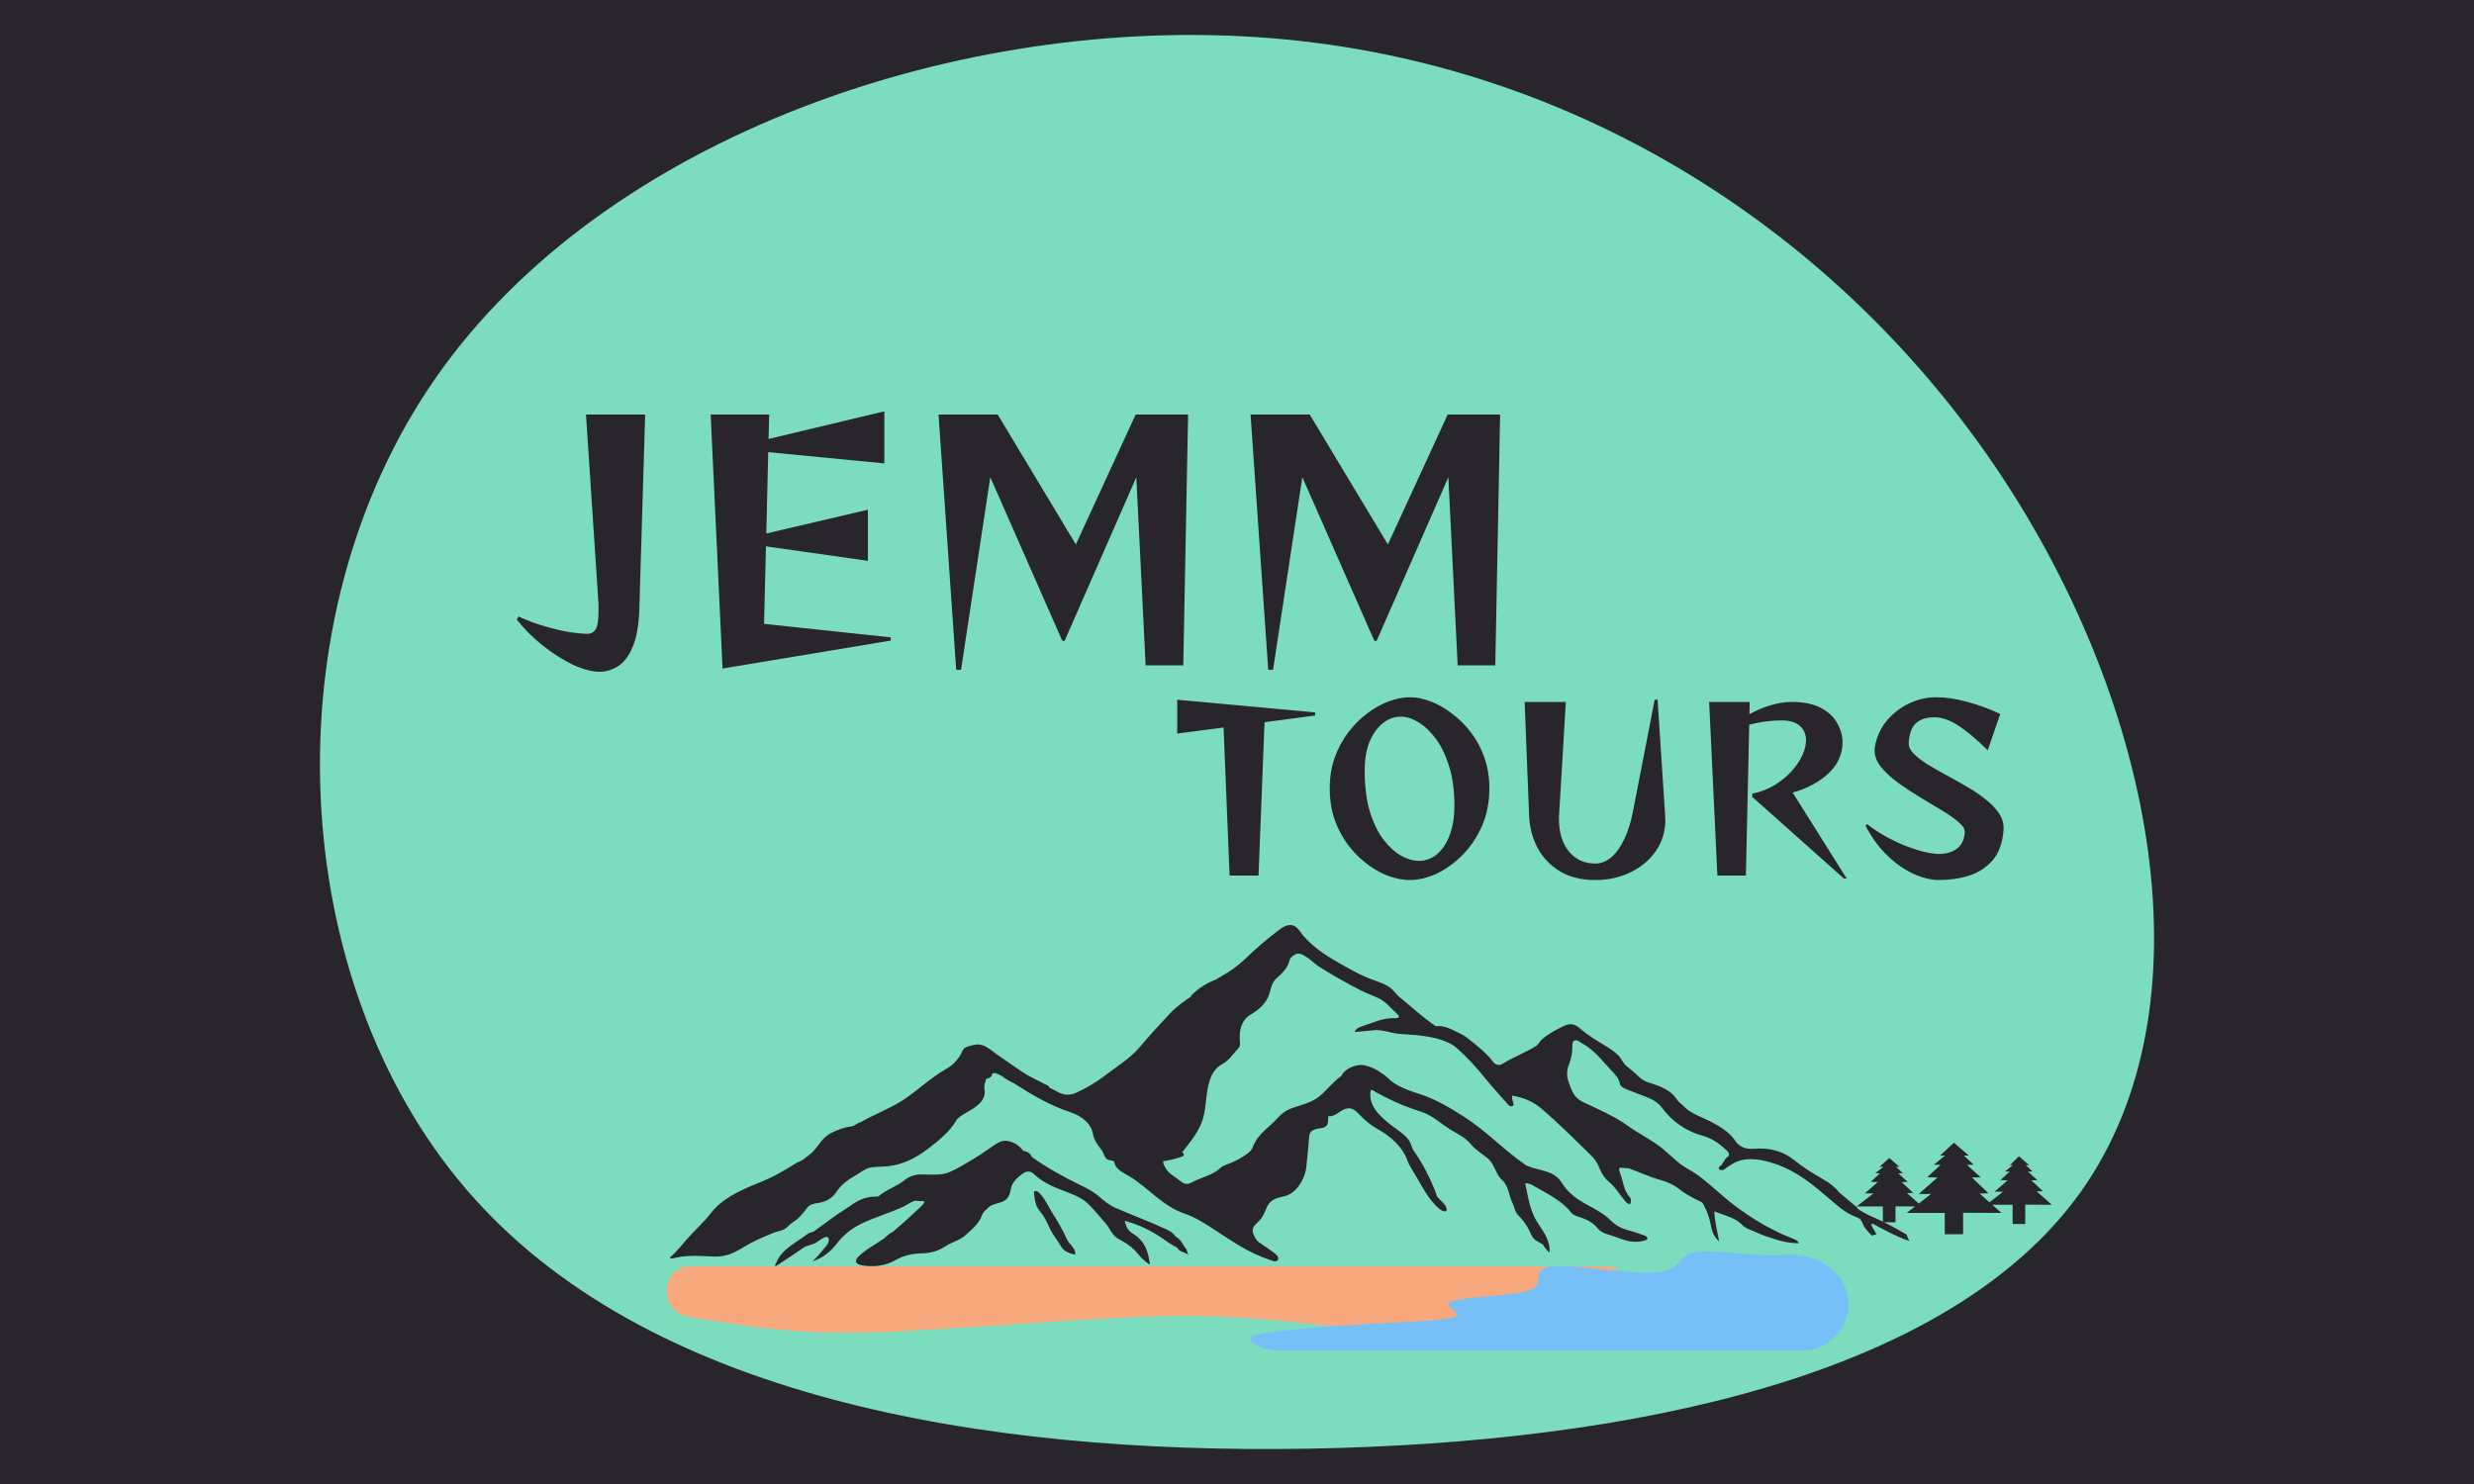 <svg width="500" height="300" viewBox="0 0 500 300" fill="none" xmlns="http://www.w3.org/2000/svg">
<path d="M500 0H0V300H500V0Z" fill="#28262C"/>
<path d="M403.97 95.412C435.858 143.162 446.97 203.712 420.581 240.862C394.192 278.012 330.358 291.712 264.358 292.862C198.358 293.962 130.192 282.512 94.136 240.312C58.025 198.162 54.025 125.212 88.081 76.362C122.192 27.462 194.358 2.662 256.803 7.712C319.303 12.712 372.025 47.662 403.97 95.412Z" fill="#7BDDBD"/>
<path d="M248.499 177L247.284 147.075L237.924 148.29V141.45L265.779 144.015V144.645L255.564 145.995L254.349 177H248.499ZM284.94 177.9C283.23 177.9 281.43 177.48 279.54 176.64C277.68 175.77 275.925 174.525 274.275 172.905C272.625 171.285 271.29 169.335 270.27 167.055C269.25 164.775 268.74 162.21 268.74 159.36C268.74 157.14 269.07 155.085 269.73 153.195C270.42 151.275 271.335 149.565 272.475 148.065C273.615 146.565 274.89 145.29 276.3 144.24C277.71 143.16 279.15 142.35 280.62 141.81C282.12 141.24 283.56 140.955 284.94 140.955C286.29 140.955 287.7 141.24 289.17 141.81C290.67 142.38 292.11 143.205 293.49 144.285C294.9 145.335 296.175 146.61 297.315 148.11C298.455 149.61 299.355 151.305 300.015 153.195C300.675 155.085 301.005 157.14 301.005 159.36C301.005 162.21 300.495 164.775 299.475 167.055C298.455 169.335 297.135 171.285 295.515 172.905C293.895 174.525 292.155 175.77 290.295 176.64C288.435 177.48 286.65 177.9 284.94 177.9ZM286.74 174.03C288.15 174.03 289.395 173.565 290.475 172.635C291.555 171.705 292.395 170.415 292.995 168.765C293.625 167.085 293.94 165.15 293.94 162.96C293.94 159.93 293.595 157.29 292.905 155.04C292.215 152.76 291.315 150.87 290.205 149.37C289.095 147.87 287.91 146.745 286.65 145.995C285.42 145.245 284.25 144.87 283.14 144.87C281.76 144.87 280.515 145.335 279.405 146.265C278.295 147.165 277.41 148.425 276.75 150.045C276.12 151.665 275.805 153.57 275.805 155.76C275.805 158.97 276.15 161.73 276.84 164.04C277.56 166.35 278.475 168.24 279.585 169.71C280.725 171.18 281.925 172.275 283.185 172.995C284.445 173.685 285.63 174.03 286.74 174.03ZM334.415 141.45H335L336.53 164.85C336.53 164.97 336.53 165.105 336.53 165.255C336.56 165.375 336.575 165.51 336.575 165.66C336.575 168.03 335.945 170.145 334.685 172.005C333.425 173.835 331.715 175.275 329.555 176.325C327.425 177.375 325.04 177.9 322.4 177.9C319.58 177.9 317.18 177.3 315.2 176.1C313.25 174.9 311.75 173.31 310.7 171.33C309.68 169.35 309.125 167.19 309.035 164.85L308.135 141.9H316.46L315.11 164.49C315.11 164.67 315.095 164.85 315.065 165.03C315.065 165.18 315.065 165.33 315.065 165.48C315.065 168.27 315.74 170.49 317.09 172.14C318.44 173.76 320.21 174.57 322.4 174.57C323.6 174.57 324.695 174.135 325.685 173.265C326.705 172.365 327.575 171.135 328.295 169.575C329.045 167.985 329.615 166.17 330.005 164.13L334.415 141.45ZM372.647 177.585L354.107 161.07L354.152 160.44C355.922 160.08 357.512 159.45 358.922 158.55C360.362 157.62 361.562 156.57 362.522 155.4C363.512 154.2 364.202 153.015 364.592 151.845C364.862 151.065 364.997 150.33 364.997 149.64C364.997 148.47 364.592 147.51 363.782 146.76C362.972 146.01 361.727 145.635 360.047 145.635C357.977 145.635 355.802 145.92 353.522 146.49L352.847 177H347.087L345.422 141.9H353.612L353.567 144.375C354.977 143.595 356.402 142.995 357.842 142.575C359.312 142.125 360.722 141.9 362.072 141.9C364.592 141.9 366.602 142.32 368.102 143.16C369.602 143.97 370.682 145.005 371.342 146.265C372.032 147.495 372.377 148.77 372.377 150.09C372.377 150.99 372.242 151.83 371.972 152.61C371.552 153.9 370.817 155.07 369.767 156.12C368.747 157.14 367.562 157.995 366.212 158.685C364.892 159.375 363.587 159.885 362.297 160.215L373.232 177.63L372.647 177.585ZM404.924 167.73C404.744 170.31 404.024 172.35 402.764 173.85C401.504 175.32 399.914 176.37 397.994 177C396.104 177.6 394.064 177.9 391.874 177.9C390.314 177.9 388.619 177.495 386.789 176.685C384.989 175.875 383.234 174.66 381.524 173.04C379.814 171.42 378.314 169.38 377.024 166.92L377.339 166.605C378.539 167.535 379.814 168.375 381.164 169.125C382.544 169.875 383.909 170.52 385.259 171.06C386.609 171.57 387.854 171.96 388.994 172.23C390.164 172.5 391.109 172.635 391.829 172.635C393.239 172.635 394.424 172.305 395.384 171.645C396.374 170.985 396.944 169.89 397.094 168.36V168.225C397.094 167.565 396.659 166.875 395.789 166.155C394.919 165.405 393.779 164.61 392.369 163.77C390.989 162.93 389.519 162.045 387.959 161.115C386.429 160.185 384.974 159.225 383.594 158.235C382.214 157.215 381.074 156.165 380.174 155.085C379.304 154.005 378.869 152.88 378.869 151.71C378.869 151.56 378.869 151.44 378.869 151.35C378.869 151.23 378.884 151.11 378.914 150.99C379.274 148.98 380.069 147.225 381.299 145.725C382.559 144.225 384.059 143.055 385.799 142.215C387.569 141.375 389.399 140.955 391.289 140.955C393.209 140.955 395.264 141.255 397.454 141.855C399.674 142.425 401.939 143.25 404.249 144.33L401.729 151.665C399.389 149.385 397.379 147.705 395.699 146.625C394.019 145.545 392.429 145.005 390.929 145.005C389.309 145.005 388.064 145.41 387.194 146.22C386.354 147 385.874 148.32 385.754 150.18V150.315C385.754 151.005 386.099 151.695 386.789 152.385C387.479 153.075 388.394 153.78 389.534 154.5C390.674 155.19 391.919 155.91 393.269 156.66C394.649 157.38 396.014 158.145 397.364 158.955C398.744 159.735 400.004 160.575 401.144 161.475C402.284 162.345 403.199 163.275 403.889 164.265C404.579 165.225 404.924 166.26 404.924 167.37V167.73Z" fill="#28262C"/>
<path d="M118.429 83.8H130.389L129.219 122.865C129.132 126.245 128.677 128.888 127.854 130.795C127.074 132.658 126.077 133.958 124.864 134.695C123.694 135.432 122.459 135.8 121.159 135.8C119.642 135.8 117.844 135.323 115.764 134.37C113.727 133.373 111.691 132.073 109.654 130.47C107.661 128.867 105.927 127.133 104.454 125.27L104.779 124.62C106.556 125.443 108.354 126.115 110.174 126.635C111.994 127.155 113.662 127.545 115.179 127.805C116.739 128.022 117.909 128.13 118.689 128.13C119.426 128.13 119.989 127.827 120.379 127.22C120.769 126.613 120.964 125.378 120.964 123.515C120.964 123.168 120.964 122.8 120.964 122.41C120.964 122.02 120.942 121.608 120.899 121.175L118.429 83.8ZM146.031 135.15L143.626 83.8H155.456L155.326 88.74L178.726 83.15V93.68L155.261 91.405L154.871 107.85L175.411 103.04V113.375L154.806 110.45L154.416 126.115L180.026 128.845V129.495L146.031 135.15ZM231.536 134.5L229.651 96.475L215.156 129.56H214.701L200.141 96.475L194.226 135.41H193.251L189.676 83.8H201.636L217.431 110.06L229.521 83.8H240.116L239.141 134.5H231.536ZM294.598 134.5L292.713 96.475L278.218 129.56H277.763L263.203 96.475L257.288 135.41H256.313L252.738 83.8H264.698L280.493 110.06L292.583 83.8H303.178L302.203 134.5H294.598Z" fill="#28262C"/>
<path d="M215.622 250.525C216.081 251.573 217.46 252.301 217.307 253.641C216.043 253.35 215.009 252.971 214.472 252.01C213.974 251.107 213.285 250.263 212.749 249.389C211.868 247.933 211.408 246.302 210.221 244.934C209.263 243.827 209.148 242.633 208.995 241.381C208.956 241.148 208.88 240.827 209.263 240.769C209.608 240.711 210.029 241.089 210.489 241.643C211.408 242.808 212.366 244.73 212.634 245.137C213.783 246.914 214.817 248.69 215.622 250.525ZM385.889 250.874C385.659 250.467 385.468 250.03 385.353 249.593C383.169 248.341 381.024 247.089 378.611 246.069C377.462 245.574 376.389 244.992 375.393 244.351C375.393 244.235 375.355 244.118 375.202 244.002C374.053 243.011 372.865 242.05 371.716 241.06C370.873 239.983 369.686 239.08 368.383 238.352C366.315 237.187 364.4 235.964 362.676 234.566C360.416 232.731 357.735 231.974 354.479 232.236C352.717 232.382 351.414 231.741 350.686 230.605C349.652 229.004 347.775 227.81 345.898 226.82C344.174 225.917 341.608 225.072 340.421 223.762C339.923 223.237 339.233 222.801 338.85 222.189C337.663 220.383 335.556 219.568 333.219 218.84C332.223 218.549 331.495 217.966 330.883 217.355C330.193 216.685 329.465 216.132 328.699 215.491C327.971 214.909 327.741 214.006 327.052 213.336C326.248 212.55 325.252 211.88 324.217 211.268C322.57 210.278 320.923 209.288 319.544 208.094C318.548 207.22 317.667 206.667 316.212 207.337C315.024 207.89 313.875 208.502 312.841 209.201C312.381 209.521 311.921 209.841 311.538 210.191C311.194 210.511 310.925 211.152 310.504 211.414C308.397 212.753 305.831 213.685 303.724 215.025C303.034 215.462 302.23 215.316 301.77 214.676C300.391 212.812 298.438 211.326 296.523 209.812C296.101 209.463 295.603 209.171 295.105 208.938C293.496 208.24 292.232 207.249 290.164 207.453C290.087 207.395 290.049 207.366 289.972 207.308C287.368 205.531 285.184 203.463 282.809 201.541C282.235 201.075 281.852 200.464 281.315 199.969C280.358 199.066 278.979 198.629 277.638 198.134C275.11 197.26 272.888 195.95 270.666 194.698C267.372 192.863 264.461 190.795 262.507 188C261.588 186.718 260.247 186.689 258.753 187.796C256.149 189.718 253.774 191.815 251.514 193.97C250.173 195.251 248.641 196.358 246.917 197.319C246.534 197.523 246.189 197.756 245.806 197.988C243.814 198.746 242.129 199.823 240.788 201.221C240.712 201.308 240.673 201.396 240.673 201.483C239.026 202.59 237.532 203.696 236.307 205.036C234.315 207.191 232.284 209.346 230.446 211.559C228.492 213.918 225.658 215.637 223.129 217.559C221.444 218.84 219.529 220.005 217.422 220.937C216.158 221.49 214.97 221.403 213.745 220.733C213.208 220.442 212.634 220.121 212.059 219.859C212.059 219.714 211.983 219.568 211.753 219.452C210.067 218.578 208.114 217.704 206.543 216.656C204.896 215.52 203.249 214.384 201.602 213.249C200.491 212.491 199.035 210.977 197.312 211.152C196.622 211.239 195.052 211.589 194.707 212.113C194.4 212.579 194.247 213.074 193.941 213.54C193.251 214.588 192.332 215.491 191.106 216.161C188.233 217.821 185.935 219.976 183.33 221.84C180.496 223.849 177.01 225.101 173.907 226.878C173.218 226.994 172.758 227.635 172.03 227.722C170.574 227.897 169.195 228.421 167.931 229.062C165.825 230.169 165.327 232.149 163.565 233.459C163.067 233.809 162.645 234.217 162.109 234.537C161.688 234.799 161.075 234.974 160.692 235.265C159.811 235.818 158.93 236.342 158.01 236.867C156.287 237.886 154.563 238.643 152.648 239.4C149.085 240.856 145.791 242.487 143.684 245.225C142.343 246.972 140.62 248.516 139.126 250.176C137.9 251.515 136.866 252.971 135.333 254.253C135.64 254.369 135.755 254.457 135.831 254.427C138.628 253.641 141.501 253.903 144.335 254.02C146.825 254.107 148.587 253.175 150.464 252.01C152.111 250.991 154.218 250.088 156.057 249.331C156.785 249.011 157.78 248.865 158.47 248.516C159.121 248.195 159.504 247.555 160.117 247.176C161.458 246.361 162.3 245.283 163.143 244.147C163.526 243.594 164.331 243.332 165.173 243.215C167.089 242.982 168.314 242.109 169.157 240.798C170.115 239.342 171.724 238.265 173.409 237.304C174.099 236.896 174.865 236.284 175.669 236.08C176.818 235.789 178.312 235.906 179.5 235.76C182.564 235.411 185.131 234.042 187.314 232.411C189.651 230.635 191.911 228.858 193.29 226.47C193.558 225.975 194.477 225.393 195.281 224.927C197.388 223.762 199.38 222.48 198.959 220.121C198.844 219.452 199.112 218.782 199.303 218.112C199.878 217.995 200.376 217.733 200.491 217.238C200.491 217.209 200.491 217.18 200.491 217.151C200.912 216.743 201.219 216.889 202.33 217.442C202.368 217.471 202.406 217.471 202.445 217.5C203.211 218.112 204.092 218.607 205.011 219.044C208.497 221.286 212.059 223.412 216.311 224.839C218.801 225.684 220.525 227.14 220.908 229.324C221.099 230.518 221.942 231.566 222.708 232.586C223.129 233.168 223.206 234.391 224.24 234.537C224.508 234.566 224.853 234.595 225.045 234.741C225.198 234.857 225.236 235.032 225.275 235.207C225.619 236.43 226.922 237.012 228.147 237.74C232.055 240.041 234.813 243.769 239.409 245.341C241.708 246.128 243.623 247.409 245.538 248.661C248.871 250.816 252.356 253.292 256.417 254.602C256.991 254.777 257.796 255.272 258.217 254.748C258.6 254.282 258.064 253.699 257.528 253.292C256.608 252.622 255.689 251.952 254.731 251.34C253.889 250.816 253.544 250.117 253.276 249.331C252.969 248.399 253.352 247.846 254.157 247.118C255.153 246.244 255.536 245.225 255.995 244.118C256.264 243.419 256.8 242.808 257.643 242.4C258.562 241.963 259.673 241.934 260.554 241.468C262.699 240.332 263.886 237.624 264.04 235.731C264.193 233.751 264.461 231.77 264.576 229.79C264.614 229.237 264.882 228.654 265.572 228.392C266.031 228.188 266.606 228.13 267.104 228.043C268.904 227.693 268.215 226.412 268.521 225.451C268.368 225.888 269.556 225.509 269.632 225.451C270.552 225.043 271.356 224.111 272.505 224.053C273.578 223.995 274.267 224.839 274.842 225.422C275.838 226.441 276.91 227.402 278.289 228.159C281.239 229.819 283.499 231.916 284.456 234.653C284.648 235.178 285.146 236.08 285.452 236.575C286.678 238.498 287.636 240.507 289.015 242.371C289.206 242.662 290.93 244.817 291.888 244.875C292.194 244.904 292.386 244.846 292.386 244.555C292.309 243.477 291.198 242.837 290.509 241.992C290.355 241.788 290.164 241.002 289.857 240.303C288.785 237.682 287.483 235.148 285.759 232.702C285.299 232.062 285.222 231.188 284.725 230.489C283.843 229.237 282.311 228.363 281.047 227.373C278.557 225.393 276.489 223.354 277.025 220.384C277.523 220.267 277.753 220.616 278.098 220.82C280.434 222.073 282.886 223.267 285.491 224.169C286.716 224.577 287.789 224.868 288.9 225.48C290.509 226.383 291.773 227.548 293.343 228.479C294.799 229.324 296.331 230.11 297.289 231.333C298.131 232.44 299.549 233.226 300.66 234.158C301.656 235.003 302 236.11 302.537 237.129C302.805 237.653 303.111 238.148 303.609 238.585C304.988 239.866 304.873 241.614 305.639 243.099C306.061 243.943 306.137 244.992 306.903 245.749C307.669 246.506 308.321 247.38 308.819 248.253C309.317 249.127 309.508 250.205 310.504 250.816C310.925 251.078 311.385 251.311 311.806 251.573C312.075 252.127 312.573 252.651 313.147 253.204C313.415 251.02 311.998 249.069 310.772 247.205C309.125 244.701 308.857 241.934 308.244 239.196C309.048 239.196 309.585 239.488 310.044 239.779C312.764 241.352 315.714 242.749 317.476 245.079C317.859 245.574 318.548 245.836 319.199 246.04C320.732 246.506 321.957 247.176 322.838 248.253C323.413 248.952 324.141 249.331 325.098 249.593C326.248 249.913 327.32 250.379 328.469 250.729C329.887 251.137 331.304 251.166 332.683 250.671C333.143 250.525 332.989 249.972 332.338 249.768C331.304 249.418 330.308 249.011 329.235 248.749C327.741 248.37 326.516 247.7 325.635 246.826C324.256 245.4 322.417 244.438 320.578 243.448C318.472 242.313 316.71 240.886 315.637 239.109C314.794 237.74 313.492 237.041 311.73 236.605C310.581 236.313 309.393 236.051 308.397 235.556C303.877 232.469 300.391 228.596 295.68 225.626C293.113 223.995 290.394 222.335 287.176 221.257C284.686 220.442 282.158 219.626 280.434 217.879C280.396 217.85 280.358 217.821 280.319 217.792C280.281 217.762 280.281 217.733 280.243 217.704C280.013 217.471 279.745 217.267 279.477 217.122C279.438 217.093 279.438 217.093 279.4 217.064C278.404 216.306 277.217 215.695 275.838 215.374C274.382 214.996 272.16 215.87 271.279 217.122C271.203 217.238 271.203 217.413 271.088 217.5C269.402 218.694 268.292 220.238 266.759 221.548C264.959 223.063 262.776 223.325 260.516 224.257C258.868 224.956 257.949 226.47 256.685 227.518C255.153 228.829 253.774 230.227 253.161 231.945C252.969 232.557 252.395 233.023 251.782 233.43C250.671 234.246 249.407 234.857 248.028 235.381C247.53 235.556 246.994 235.76 246.687 236.08C245.155 237.566 242.742 238.002 240.827 239.051C240.022 239.488 239.371 239.429 238.605 238.789C237.532 237.886 236.115 237.274 235.502 236.022C235.157 235.352 234.966 234.974 235.157 234.741C236.46 234.537 237.685 234.246 238.911 233.809C239.448 233.634 239.294 233.168 238.911 232.964C240.712 230.664 242.474 228.509 243.163 226.004C243.853 223.5 243.661 220.879 244.504 218.374C244.925 217.093 245.538 215.957 247.07 215.083C248.488 214.297 249.254 212.986 250.288 211.909C250.633 211.559 250.633 211.094 250.594 210.628C250.403 208.618 250.671 206.259 252.969 204.978C254.425 204.133 255.574 202.998 256.225 201.687C256.915 200.318 256.723 198.862 258.064 197.697C259.29 196.649 260.286 195.513 260.63 194.115C260.784 193.533 261.358 193.125 261.933 192.863C263.197 192.281 265.534 194.727 266.338 195.251C268.981 196.998 271.892 198.571 274.765 200.085C275.876 200.668 277.14 201.134 278.328 201.658C280.051 202.386 281.086 203.842 282.35 204.949C282.924 205.473 282.886 205.852 281.928 205.822C279.438 205.735 277.446 206.783 275.263 207.482C274.65 207.686 274.037 207.919 273.769 208.618C275.033 208.502 276.182 208.443 277.332 208.298C278.711 208.094 280.013 208.473 281.315 208.764C282.733 209.084 284.15 209.084 285.606 209.201C288.708 209.463 292.271 210.016 294.377 211.851C296.523 213.715 298.361 215.753 300.047 217.85C301.502 219.626 303.073 221.374 304.605 223.092C304.835 223.354 305.18 223.791 305.639 223.616C306.099 223.441 305.831 223.005 305.754 222.684C305.678 222.306 305.524 221.956 305.601 221.49C307.938 221.869 309.891 222.742 311.385 223.995C315.062 227.111 318.357 230.46 321.728 233.751C322.57 234.566 322.953 235.44 323.336 236.342C323.758 237.304 324.294 238.206 325.213 238.963C326.592 240.099 327.32 241.526 328.431 242.779C328.699 243.07 328.852 243.39 329.465 243.39C329.733 242.924 329.657 242.313 329.389 242.021C328.086 240.594 328.086 238.876 327.473 237.304C327.244 236.692 327.167 236.313 327.358 236.051C327.971 236.11 328.584 236.139 329.235 236.197C331.304 236.954 333.257 237.886 335.441 238.498C336.973 238.905 338.314 239.517 339.425 240.42C340.727 241.468 342.259 242.254 343.83 242.982C344.251 243.186 344.366 243.769 344.596 244.176C345.324 245.487 345.592 246.885 345.898 248.283C346.09 249.156 346.396 250.001 347.43 250.962C347.086 248.836 346.511 246.943 346.473 244.875C348.541 245.749 350.725 246.128 352.104 247.642C352.755 248.341 353.981 248.661 354.938 249.127C356.202 249.71 357.543 250.146 358.845 250.554C360.301 251.02 361.833 251.311 363.557 251.34C363.327 250.7 362.599 250.525 362.063 250.292C357.658 248.545 353.866 246.186 350.342 243.536C349.269 242.72 348.273 241.817 347.239 240.944C345.324 239.342 343.562 237.624 341.187 236.342C339.118 235.207 337.701 233.576 335.977 232.178C333.87 230.46 331.227 229.208 329.006 227.606C326.286 225.626 323.03 224.257 319.851 222.742C318.05 221.869 317.591 220.296 317.054 218.84C316.595 217.617 316.595 216.365 317.093 215.171C317.629 213.889 317.782 212.608 317.782 211.297C317.782 210.89 317.82 210.511 318.28 210.336C318.74 210.162 319.084 210.54 319.467 210.744C322.302 212.258 323.873 214.559 325.865 216.627C326.554 217.355 327.205 218.083 327.358 219.015C327.473 219.597 328.048 219.947 328.737 220.209C330.078 220.733 331.38 221.257 332.721 221.752C334.024 222.247 335.058 222.888 335.824 223.849C337.777 226.499 340.382 228.567 344.328 229.673C346.205 230.198 347.775 231.421 349.078 232.673C349.461 233.052 349.614 233.547 349.116 233.896C348.35 234.42 348.35 235.265 347.584 235.789C347.086 236.11 347.469 236.634 348.082 236.546C348.503 236.488 349.001 235.993 349.307 235.789C350.725 234.857 351.759 234.391 353.674 234.333C355.513 234.304 357.122 234.741 358.807 235.294C363.404 236.867 366.545 239.662 369.801 242.4C371.41 243.769 372.942 245.254 375.24 246.069C375.968 246.331 376.274 246.826 376.466 247.38C376.811 248.283 377.538 249.011 378.305 249.768C378.573 249.68 378.879 249.622 379.186 249.564C378.994 248.778 378.228 248.166 378.19 247.409C378.726 247.38 379.032 247.671 379.339 247.846C381.561 248.982 383.552 250.117 385.889 250.874ZM239.103 251.573C238.758 250.962 238.375 250.409 237.532 249.913C237.188 249.389 236.613 248.923 235.77 248.545C232.361 246.943 228.76 245.632 225.313 244.118C224.01 243.536 223.015 242.633 222.019 241.788C220.946 240.886 219.797 240.274 218.456 239.633C214.97 237.944 211.523 236.022 208.497 233.867C208.382 233.256 207.654 232.79 206.888 232.673C206.85 232.673 206.85 232.673 206.811 232.673C206.122 231.654 204.819 230.78 203.479 230.635C202.598 230.547 201.87 230.868 201.257 231.275C199.801 232.236 198.384 233.314 196.852 234.217C195.281 235.148 193.596 236.226 191.872 236.954C190.225 237.653 188.157 237.449 186.395 237.42C184.901 237.391 183.752 237.799 182.756 238.614C181.223 239.866 179.002 240.536 177.584 241.817C177.469 241.934 176.129 241.934 175.861 241.963C175.248 242.08 174.635 242.225 174.099 242.458C172.988 242.895 172.183 243.565 171.226 244.176C168.927 245.632 166.782 247.234 164.637 248.836C164.177 249.185 163.641 249.098 163.335 249.36C161.036 251.137 158.01 252.505 156.976 255.097C156.861 255.388 156.516 255.621 156.746 256C158.623 254.748 160.538 253.525 162.377 252.243C163.143 251.719 164.331 251.632 165.097 251.107C165.365 250.933 166.935 249.651 167.357 250.176C167.663 250.554 167.51 251.224 167.089 251.748C166.169 252.855 165.327 253.961 164.216 254.981C166.437 254.253 167.893 252.971 169.081 251.457C170.345 249.797 171.953 248.399 174.137 247.351C176.857 246.04 179.883 245.196 182.602 243.914C183.407 243.536 184.058 242.982 184.939 242.72C185.399 242.779 186.05 242.866 186.509 242.779C186.624 242.837 186.739 242.924 186.854 242.982C186.663 243.361 186.318 243.74 185.973 244.06C184.326 245.574 182.717 247.118 180.955 248.574C180.84 248.69 180.725 248.778 180.649 248.894C179.883 249.302 179.231 249.768 178.695 250.35C176.971 251.544 175.018 252.534 173.562 253.961C172.605 254.893 172.834 255.592 174.367 255.825C176.742 256.175 179.002 255.884 180.955 254.748C182.564 253.845 184.288 253.408 186.28 253.379C188.118 253.35 189.689 252.855 191.106 251.923C192.332 251.107 194.017 250.729 195.09 249.739C196.469 248.486 197.924 247.263 198.461 245.662C198.691 244.963 199.342 244.526 199.878 244.002C200.491 243.419 201.87 243.244 202.674 242.895C203.862 242.342 204.092 241.381 204.283 240.42C204.513 239.051 205.471 238.148 206.658 237.274C207.463 236.692 208.267 236.663 208.995 237.362C210.833 239.196 213.438 240.158 216.043 241.148C217.575 241.73 219.031 242.429 220.142 243.594C221.329 244.817 222.402 246.098 223.513 247.38C224.279 248.283 224.815 249.797 225.964 250.409C227.726 251.34 228.875 252.127 230.024 253.525C230.599 254.253 231.288 254.922 232.399 255.68C232.093 253.088 231.442 250.874 228.875 249.331C227.841 248.69 227.573 247.846 227.305 246.797C230.139 247.525 232.399 248.69 234.506 250.059C235.617 250.787 236.728 251.661 237.992 252.272C238.26 253.146 239.677 253.088 240.252 253.758C239.984 253.466 239.946 252.855 239.754 252.505C239.409 252.156 239.256 251.836 239.103 251.573Z" fill="#28262C"/>
<path d="M329.222 261.36C329.222 264.004 327.294 266.253 324.681 266.657L324.556 266.676C319.889 267.38 310.556 268.822 301.378 269.303C292.122 269.783 283.1 269.337 273.844 268.496C264.667 267.672 255.333 266.47 246 266.127C236.667 265.784 227.333 266.299 218 266.865C208.667 267.449 199.333 268.067 190.155 268.65C180.9 269.217 171.878 269.732 162.622 269.182C153.444 268.65 144.111 267.037 139.444 266.247L139.03 266.176C136.573 265.751 134.778 263.619 134.778 261.125V260.667C134.778 258.089 136.867 256 139.444 256V256C144.111 256 153.444 256 162.622 256C171.878 256 180.9 256 190.155 256C199.333 256 208.667 256 218 256C227.333 256 236.667 256 246 256C255.333 256 264.667 256 273.844 256C283.1 256 292.122 256 301.378 256C310.556 256 319.889 256 324.556 256V256C327.133 256 329.222 258.089 329.222 260.667V261.36Z" fill="#F8A87D"/>
<path d="M258.325 273C254.743 273 250.508 270.589 254 269.791V269.791C258.097 268.871 267.688 268.143 276.161 267.674C284.727 267.206 292.176 266.98 293.945 266.234C295.714 265.471 291.897 264.17 292.921 263.337C293.852 262.522 299.811 262.175 303.908 261.759C308.005 261.325 310.24 260.822 310.705 259.503C311.264 258.168 309.96 256.051 314.616 255.93C319.365 255.808 329.979 257.699 334.914 257.214C339.849 256.745 339.104 253.917 342.363 253.189C345.622 252.478 352.885 253.865 358.751 253.761C359.456 253.751 360.141 253.719 360.809 253.667C367.222 253.173 373.556 257.246 373.556 263.678V263.678C373.556 268.827 369.382 273 364.234 273H258.325Z" fill="#77BFF7"/>
<path d="M414.667 243.549L409.307 243.524V247.445H406.752V243.549H402.638L404.509 245.204L396.742 245.165V249.5H393.035V245.204H385.344L387.027 243.892L383.09 243.873V247.095H380.534V243.899H375.222L378.616 241.254H376.898L379.507 238.958L378.079 238.903L379.95 237.194L379.017 237.169L380.634 235.886H379.855L381.821 234.097L383.887 235.886H383.196L384.571 237.169L383.639 237.194L385.557 238.929L384.329 238.955L386.643 241.145L385.415 241.199L387.794 243.302L390.273 241.372H387.782L391.559 238.044L389.494 237.967L392.203 235.489L390.851 235.45L393.106 233.594L392.061 233.639L394.888 231L397.881 233.594H396.883L398.878 235.45L397.527 235.489L400.307 238.006L398.524 238.044L401.871 241.218L400.088 241.295L402.077 243.055L404.834 240.907H403.11L405.713 238.612L404.285 238.557L406.156 236.848L405.223 236.823L406.775 235.562H406.185L408.027 233.751L410.092 235.54H409.408L410.783 236.823L409.85 236.848L411.769 238.583L410.541 238.608L412.855 240.798L411.627 240.853L414.667 243.549Z" fill="#28262C"/>
</svg>
